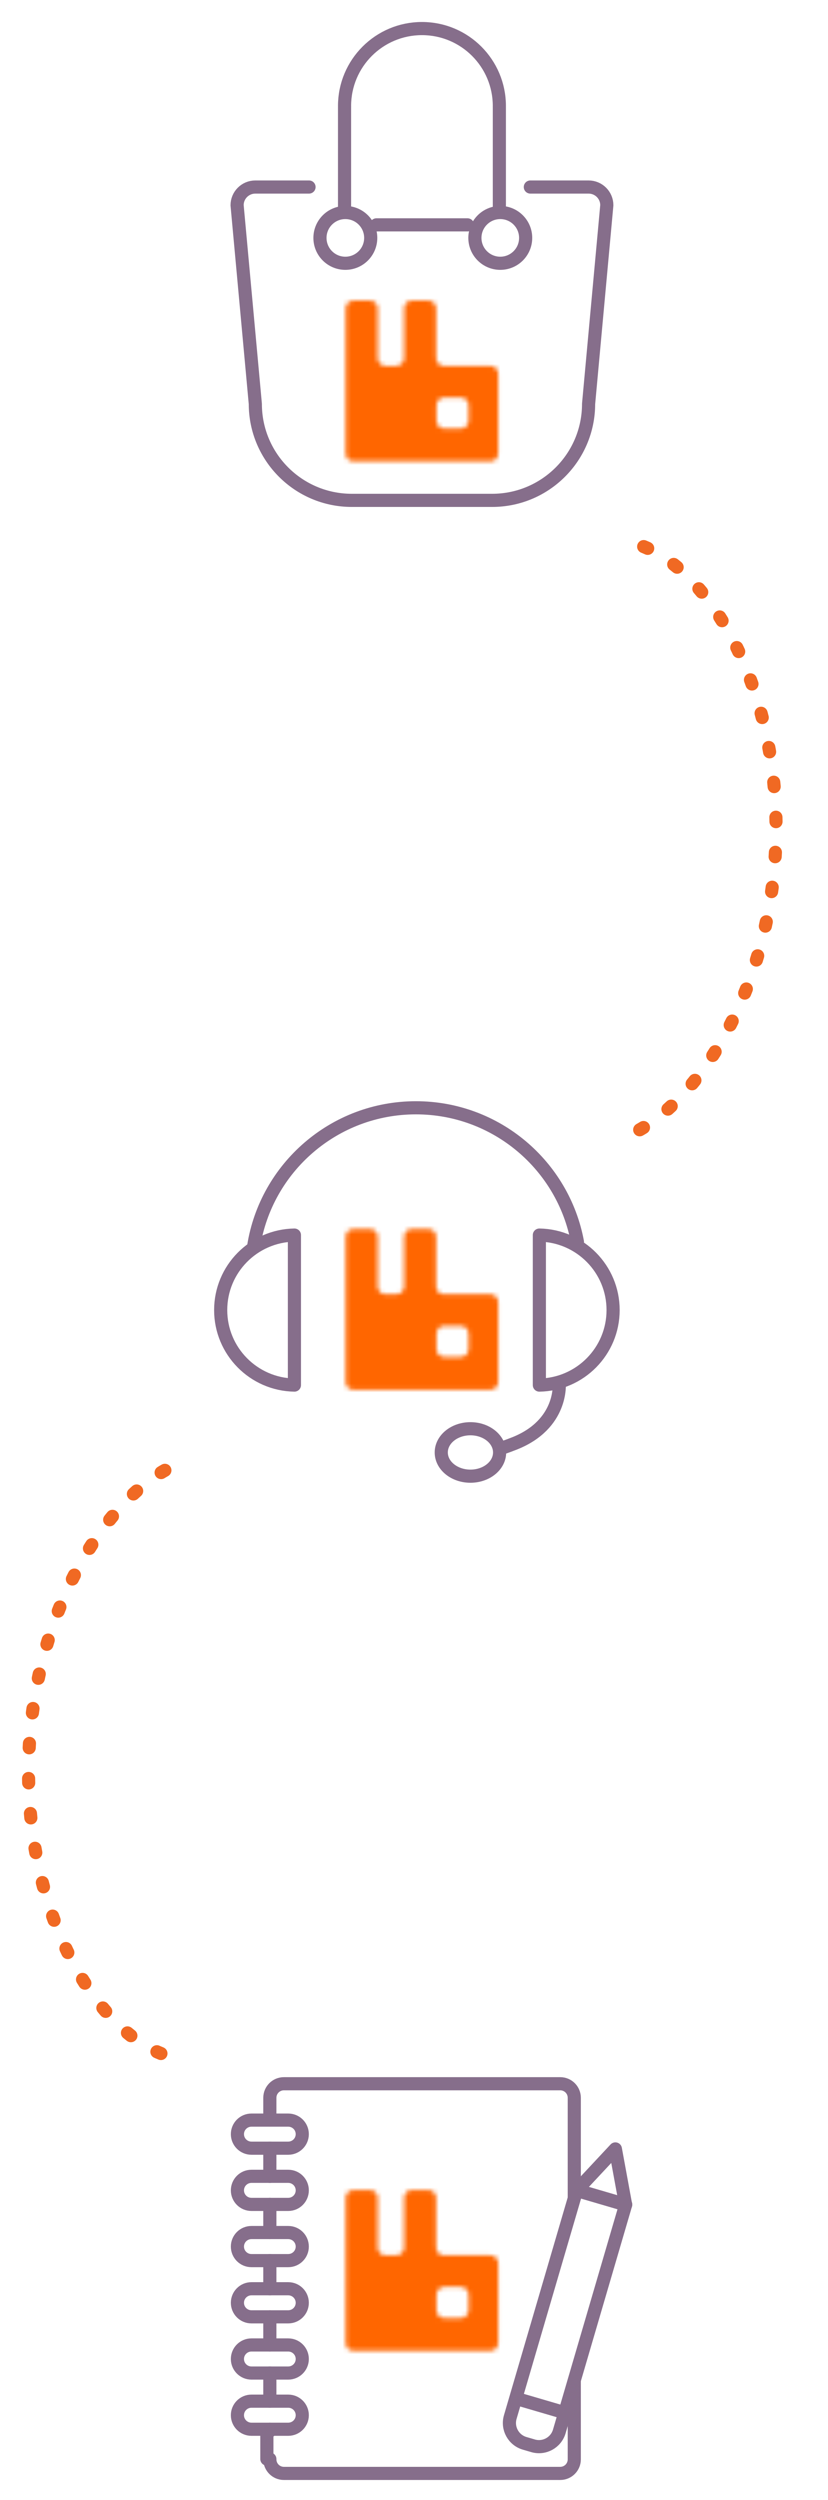 <svg xmlns="http://www.w3.org/2000/svg" xmlns:xlink="http://www.w3.org/1999/xlink" width="189" height="570" version="1.1" viewBox="0 0 189 570"><title>commercial_services_tablet</title><desc>Created with Sketch.</desc><defs><path id="path-1" d="M15.302,0.015 L19.107,0.015 C20.072,0.015 20.862,0.794 20.862,1.764 L20.862,13.136 C20.862,14.034 21.524,14.798 22.394,14.901 L33.267,14.901 C34.24,14.901 35.022,15.68 35.03,16.65 L35.03,34.947 C35.03,35.91 34.248,36.697 33.275,36.697 L19.107,36.697 L15.302,36.697 L5.776,36.697 L1.971,36.697 C1.006,36.697 0.216,35.918 0.216,34.947 L0.216,1.764 C0.216,0.802 0.998,0.015 1.971,0.015 L5.776,0.015 C6.742,0.015 7.532,0.794 7.532,1.764 L7.532,13.255 C7.588,14.097 8.234,14.798 9.072,14.901 L11.919,14.901 C12.781,14.821 13.499,14.121 13.547,13.255 L13.547,1.764 C13.547,0.802 14.329,0.015 15.302,0.015 Z M20.942,27.449 C20.942,28.411 21.724,29.198 22.697,29.198 L26.502,29.198 C27.467,29.198 28.257,28.419 28.257,27.449 L28.257,23.871 C28.257,22.908 27.475,22.121 26.502,22.121 L22.697,22.121 C21.732,22.121 20.942,22.9 20.942,23.871 L20.942,27.449 Z"/><path id="path-3" d="M15.302,0.261 L19.107,0.261 C20.072,0.261 20.862,1.04 20.862,2.01 L20.862,13.381 C20.862,14.28 21.524,15.043 22.394,15.146 L33.267,15.146 C34.24,15.146 35.022,15.926 35.03,16.896 L35.03,35.193 C35.03,36.155 34.248,36.943 33.275,36.943 L19.107,36.943 L15.302,36.943 L5.776,36.943 L1.971,36.943 C1.006,36.943 0.216,36.163 0.216,35.193 L0.216,2.01 C0.216,1.048 0.998,0.261 1.971,0.261 L5.776,0.261 C6.742,0.261 7.532,1.04 7.532,2.01 L7.532,13.501 C7.588,14.344 8.234,15.043 9.072,15.146 L11.919,15.146 C12.781,15.067 13.499,14.367 13.547,13.501 L13.547,2.01 C13.547,1.048 14.329,0.261 15.302,0.261 Z M20.942,27.695 C20.942,28.657 21.724,29.444 22.697,29.444 L26.502,29.444 C27.467,29.444 28.257,28.665 28.257,27.695 L28.257,24.116 C28.257,23.154 27.475,22.367 26.502,22.367 L22.697,22.367 C21.732,22.367 20.942,23.146 20.942,24.116 L20.942,27.695 Z"/><path id="path-5" d="M15.302,0.058 L19.107,0.058 C20.072,0.058 20.862,0.837 20.862,1.808 L20.862,13.179 C20.862,14.077 21.524,14.841 22.394,14.944 L33.267,14.944 C34.24,14.944 35.022,15.723 35.03,16.693 L35.03,34.991 C35.03,35.953 34.248,36.74 33.275,36.74 L19.107,36.74 L15.302,36.74 L5.776,36.74 L1.971,36.74 C1.006,36.74 0.216,35.961 0.216,34.991 L0.216,1.808 C0.216,0.845 0.998,0.058 1.971,0.058 L5.776,0.058 C6.742,0.058 7.532,0.837 7.532,1.808 L7.532,13.298 C7.588,14.141 8.234,14.841 9.072,14.944 L11.919,14.944 C12.781,14.864 13.499,14.165 13.547,13.298 L13.547,1.808 C13.547,0.845 14.329,0.058 15.302,0.058 Z M20.942,27.492 C20.942,28.454 21.724,29.241 22.697,29.241 L26.502,29.241 C27.467,29.241 28.257,28.462 28.257,27.492 L28.257,23.914 C28.257,22.951 27.475,22.164 26.502,22.164 L22.697,22.164 C21.732,22.164 20.942,22.944 20.942,23.914 L20.942,27.492 Z"/></defs><g id="Page-1" fill="none" fill-rule="evenodd" stroke="none" stroke-width="1"><g id="commercial_services_tablet"><path id="Stroke-15" stroke="#866E8B" stroke-linecap="round" stroke-linejoin="round" stroke-width="3" d="M85.923,51.269 L106.711,51.269"/><g id="Group-4" transform="translate(6, 6)"><path id="Stroke-1" stroke="#F06923" stroke-dasharray="1 7" stroke-linecap="round" stroke-linejoin="round" stroke-width="3" d="M30.734,462.218 C13.917,455.386 -0.95,426.767 0.634,393.123 C2.152,360.863 18.569,334.341 34.975,327.606"/><path id="Stroke-3" stroke="#F06923" stroke-dasharray="1 7" stroke-linecap="round" stroke-linejoin="round" stroke-width="3" d="M140.926,118.632 C157.743,125.465 172.609,154.083 171.026,187.728 C169.508,219.987 153.091,246.509 136.685,253.245"/><g id="Group" transform="translate(48, 0)"><path id="Stroke-17" stroke="#866E8B" stroke-linecap="round" stroke-linejoin="round" stroke-width="3" d="M67.054,36.645 L80.355,36.645 C82.651,36.645 84.513,38.504 84.513,40.798 L80.352,86.088 C80.352,98.238 70.493,108.089 58.332,108.089 L26.3,108.089 C14.139,108.089 4.28,98.238 4.28,86.088 L0.12,40.798 C0.12,38.504 1.981,36.645 4.277,36.645 L16.539,36.645"/><path id="Stroke-19" stroke="#866E8B" stroke-linecap="round" stroke-linejoin="round" stroke-width="3" d="M59.984,42.37 L59.984,18.373 L59.979,18.373 C59.98,18.303 59.984,18.235 59.984,18.165 C59.984,8.416 52.074,0.512 42.316,0.512 C32.558,0.512 24.647,8.416 24.647,18.165 C24.647,18.235 24.652,18.303 24.653,18.373 L24.647,18.373 L24.647,42.37"/><path id="Stroke-21" stroke="#866E8B" stroke-linecap="round" stroke-linejoin="round" stroke-width="3" d="M30.622,48.243 C30.622,51.44 28.028,54.032 24.828,54.032 C21.629,54.032 19.035,51.44 19.035,48.243 C19.035,45.046 21.629,42.454 24.828,42.454 C28.028,42.454 30.622,45.046 30.622,48.243 Z"/><path id="Stroke-23" stroke="#866E8B" stroke-linecap="round" stroke-linejoin="round" stroke-width="3" d="M65.987,48.243 C65.987,51.44 63.393,54.032 60.193,54.032 C56.994,54.032 54.4,51.44 54.4,48.243 C54.4,45.046 56.994,42.454 60.193,42.454 C63.393,42.454 65.987,45.046 65.987,48.243 Z"/><g id="Group-28" transform="translate(24.688, 62.485)"><mask id="mask-2" fill="#fff"><use xlink:href="#path-1"/></mask><polygon id="Fill-26" fill="#F60" points="-.757 37.669 36.003 37.669 36.003 -.957 -.757 -.957" mask="url(#mask-2)"/></g></g><g id="Group-2" transform="translate(43, 246)"><g id="Group-39" stroke="#866E8B" stroke-linecap="round" stroke-linejoin="round" stroke-width="3" transform="translate(0.913, 0.579)"><path id="Stroke-29" d="M7.994,31.542 C10.839,13.669 26.336,0.007 45.026,0.007 C63.374,0.007 78.645,13.173 81.89,30.566"/><path id="Stroke-31" d="M17.291,29.03 C7.97,29.186 0.46,36.781 0.46,46.132 C0.46,55.483 7.97,63.077 17.291,63.234 L17.291,29.03 Z"/><path id="Stroke-33" d="M73.202,63.234 C82.524,63.077 90.034,55.483 90.034,46.132 C90.034,36.781 82.524,29.186 73.202,29.03 L73.202,63.234 Z"/><path id="Stroke-35" d="M77.739,62.803 C77.739,62.803 78.617,72.162 67.494,76.549 C66.595,76.903 65.773,77.208 65.019,77.469"/><path id="Stroke-37" d="M64.128,78.595 C64.128,81.583 61.146,84.006 57.468,84.006 C53.79,84.006 50.809,81.583 50.809,78.595 C50.809,75.607 53.79,73.185 57.468,73.185 C61.146,73.185 64.128,75.607 64.128,78.595 Z"/></g><g id="Group-42" transform="translate(29.688, 27.938)"><mask id="mask-4" fill="#fff"><use xlink:href="#path-3"/></mask><polygon id="Fill-40" fill="#F60" points="-.757 37.915 36.003 37.915 36.003 -.711 -.757 -.711" mask="url(#mask-4)"/></g></g><g id="Group-3" transform="translate(48, 469)"><g id="Group-59" transform="translate(24.688, 24.274)"><mask id="mask-6" fill="#fff"><use xlink:href="#path-5"/></mask><polygon id="Fill-57" fill="#F60" points="-.757 37.712 36.003 37.712 36.003 -.914 -.757 -.914" mask="url(#mask-6)"/></g><path id="Stroke-60" stroke="#866E8B" stroke-linecap="round" stroke-linejoin="round" stroke-width="3" d="M77.086,25.94 L77.086,3.313 C77.086,1.544 75.652,0.111 73.881,0.111 L10.8,0.111 C9.03,0.111 7.595,1.544 7.595,3.313 L7.595,8.405 L11.794,8.405 C13.563,8.405 14.998,9.838 14.998,11.606 C14.998,13.374 13.563,14.808 11.794,14.808 L7.595,14.808 L7.595,21.222 L11.794,21.222 C13.563,21.222 14.998,22.655 14.998,24.423 C14.998,26.192 13.563,27.625 11.794,27.625 L7.595,27.625 L7.595,34.039 L11.794,34.039 C13.563,34.039 14.998,35.472 14.998,37.241 C14.998,39.009 13.563,40.442 11.794,40.442 L7.595,40.442 L7.595,46.856 L11.794,46.856 C13.563,46.856 14.998,48.29 14.998,50.058 C14.998,51.826 13.563,53.26 11.794,53.26 L7.595,53.26 L7.595,59.673 L11.794,59.673 C13.563,59.673 14.998,61.107 14.998,62.875 C14.998,64.643 13.563,66.077 11.794,66.077 L7.595,66.077 L7.595,72.49 L11.794,72.49 C13.563,72.49 14.998,73.924 14.998,75.692 C14.998,77.46 13.563,78.894 11.794,78.894 L7.595,78.894 L7.595,79.284"/><path id="Stroke-62" stroke="#866E8B" stroke-linecap="round" stroke-linejoin="round" stroke-width="3" d="M7.596,85.687 L7.596,85.76 C7.596,87.528 9.03,88.962 10.8,88.962 L73.882,88.962 C75.651,88.962 77.086,87.528 77.086,85.76 L77.086,68.187"/><path id="Stroke-64" stroke="#866E8B" stroke-linecap="round" stroke-linejoin="round" stroke-width="3" d="M7.596,8.405 L3.397,8.405 C1.628,8.405 0.193,9.838 0.193,11.607 C0.193,13.375 1.628,14.808 3.397,14.808 L7.596,14.808"/><path id="Stroke-66" stroke="#866E8B" stroke-linecap="round" stroke-linejoin="round" stroke-width="3" d="M7.596,21.222 L3.397,21.222 C1.628,21.222 0.193,22.655 0.193,24.424 C0.193,26.192 1.628,27.625 3.397,27.625 L7.596,27.625"/><path id="Stroke-68" stroke="#866E8B" stroke-linecap="round" stroke-linejoin="round" stroke-width="3" d="M7.596,34.039 L3.397,34.039 C1.628,34.039 0.193,35.472 0.193,37.241 C0.193,39.009 1.628,40.442 3.397,40.442 L7.596,40.442"/><path id="Stroke-70" stroke="#866E8B" stroke-linecap="round" stroke-linejoin="round" stroke-width="3" d="M7.596,46.856 L3.397,46.856 C1.628,46.856 0.193,48.289 0.193,50.058 C0.193,51.826 1.628,53.26 3.397,53.26 L7.596,53.26"/><path id="Stroke-72" stroke="#866E8B" stroke-linecap="round" stroke-linejoin="round" stroke-width="3" d="M7.596,59.673 L3.397,59.673 C1.628,59.673 0.193,61.107 0.193,62.875 C0.193,64.643 1.628,66.077 3.397,66.077 L7.596,66.077"/><path id="Stroke-74" stroke="#866E8B" stroke-linecap="round" stroke-linejoin="round" stroke-width="3" d="M7.596,72.49 L3.397,72.49 C1.628,72.49 0.193,73.924 0.193,75.692 C0.193,77.46 1.628,78.894 3.397,78.894 L7.596,78.894"/><path id="Stroke-76" stroke="#866E8B" stroke-linecap="round" stroke-linejoin="round" stroke-width="3" d="M6.916,79.284 L6.916,85.687"/><path id="Stroke-78" stroke="#866E8B" stroke-linecap="round" stroke-linejoin="round" stroke-width="3" d="M67.669,82.664 L65.755,82.105 C63.193,81.355 61.724,78.672 62.474,76.112 L77.024,26.465 L77.636,24.377 L88.828,27.651 L73.667,79.386 C72.916,81.946 70.231,83.414 67.669,82.664 Z"/><polygon id="Stroke-80" stroke="#866E8B" stroke-linecap="round" stroke-linejoin="round" stroke-width="3" points="88.808 27.72 77.616 24.446 86.466 14.977"/><path id="Stroke-82" stroke="#866E8B" stroke-linecap="round" stroke-linejoin="round" stroke-width="3" d="M64.181,71.98 L74.536,75.01"/></g></g></g></g></svg>